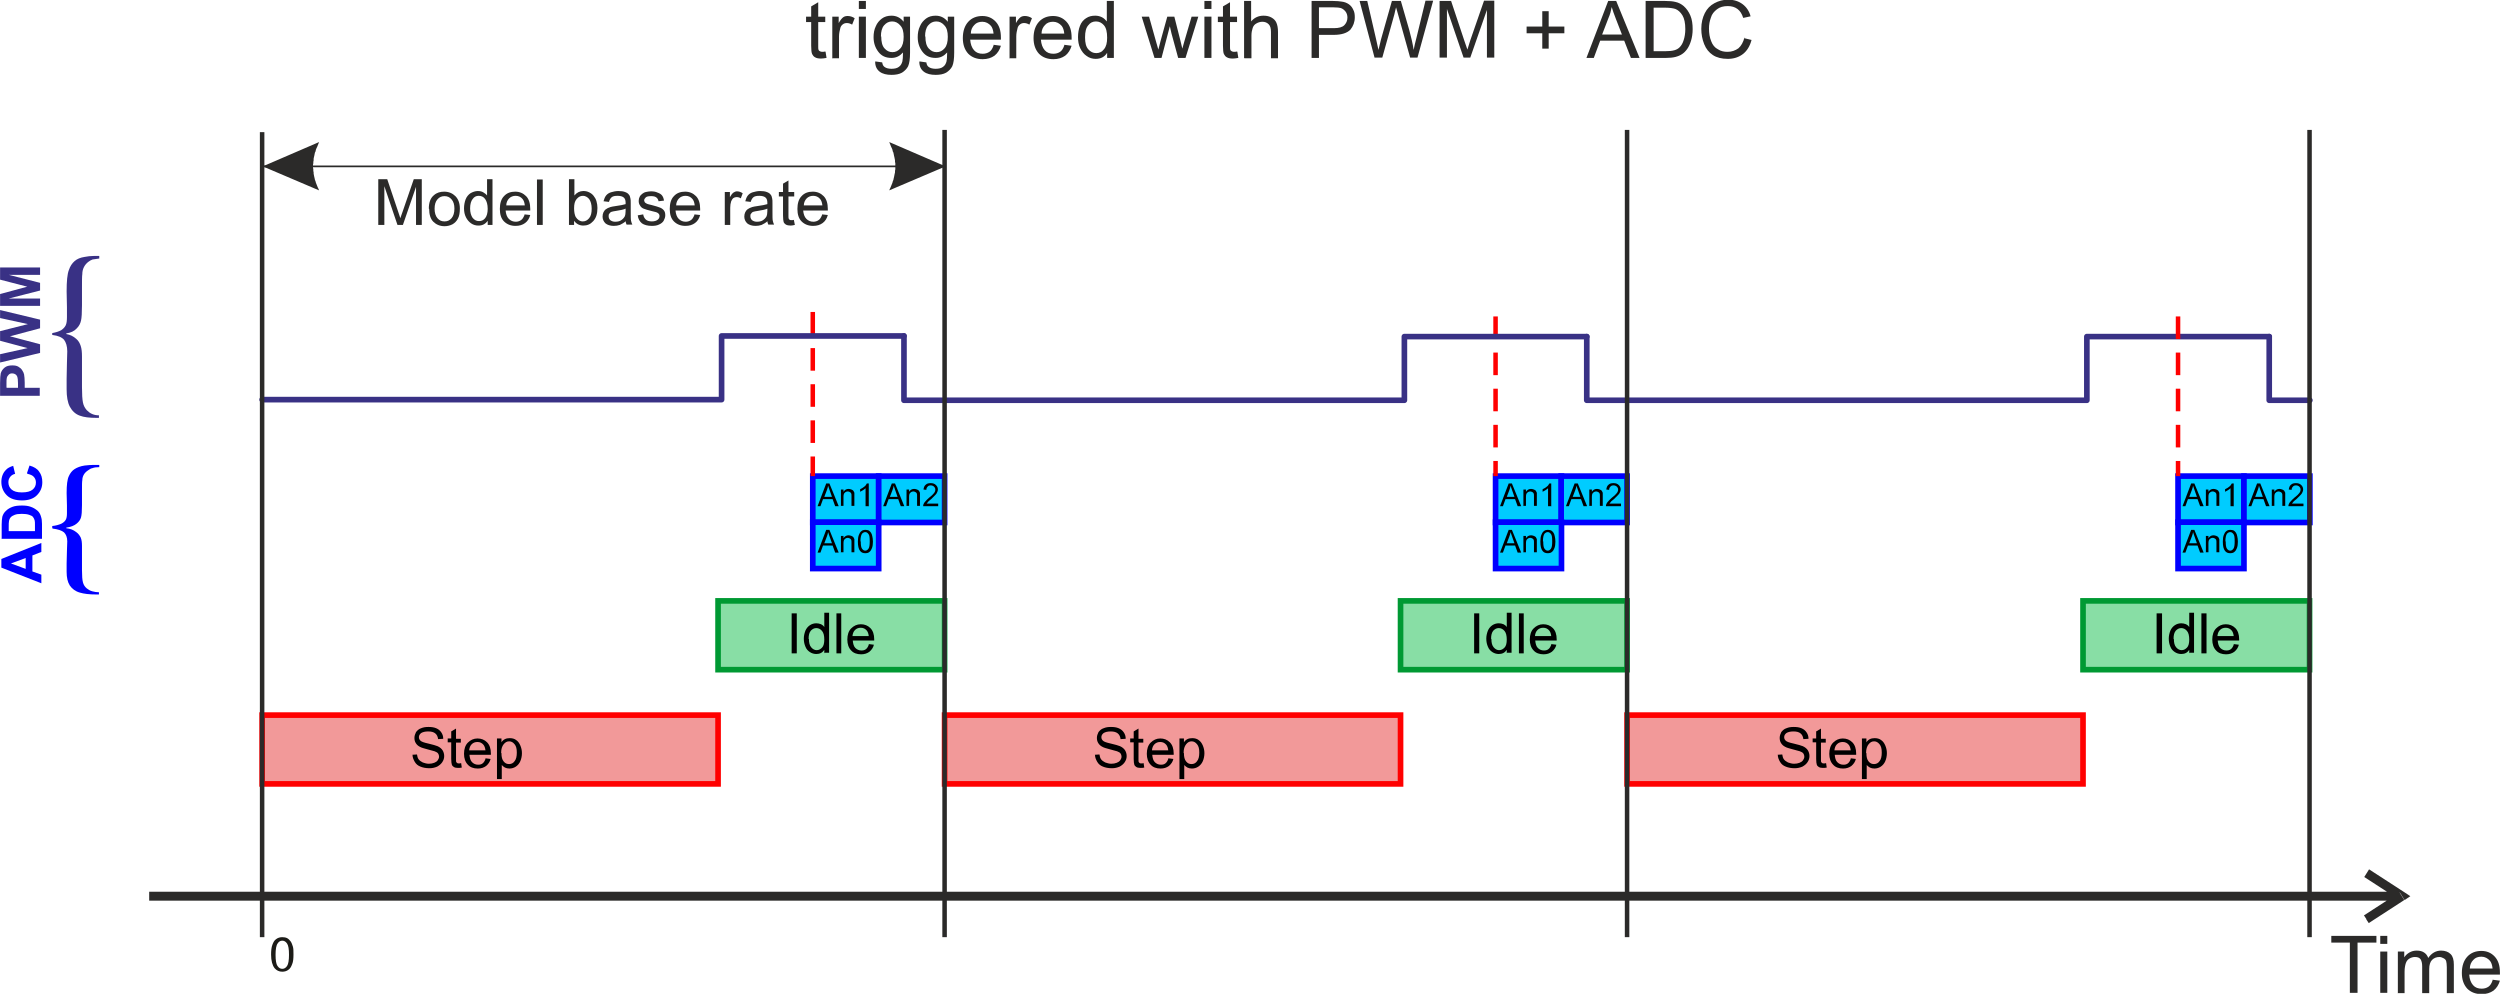 <?xml version="1.0" encoding="UTF-8"?>
<!DOCTYPE svg PUBLIC "-//W3C//DTD SVG 1.1//EN" "http://www.w3.org/Graphics/SVG/1.1/DTD/svg11.dtd">
<!-- Creator: CorelDRAW X5 -->
<svg xmlns="http://www.w3.org/2000/svg" xml:space="preserve" width="110.707mm" height="44.008mm" style="shape-rendering:geometricPrecision; text-rendering:geometricPrecision; image-rendering:optimizeQuality; fill-rule:evenodd; clip-rule:evenodd"
viewBox="0 0 7813 3106"
 xmlns:xlink="http://www.w3.org/1999/xlink">
 <defs>
  <style type="text/css">
   <![CDATA[
    .str2 {stroke:#2B2A29;stroke-width:5.378}
    .str6 {stroke:#2B2A29;stroke-width:14.116}
    .str5 {stroke:#393185;stroke-width:17.645;stroke-linecap:round;stroke-linejoin:round}
    .str3 {stroke:blue;stroke-width:17.645}
    .str1 {stroke:#009933;stroke-width:17.645}
    .str0 {stroke:red;stroke-width:17.645}
    .str4 {stroke:red;stroke-width:14.116;stroke-dasharray:70.578 42.347}
    .fil10 {fill:none}
    .fil5 {fill:none;fill-rule:nonzero}
    .fil6 {fill:#2B2A29}
    .fil9 {fill:#00CCFF}
    .fil3 {fill:#88DEA5}
    .fil0 {fill:#F29999}
    .fil8 {fill:#1C1B17;fill-rule:nonzero}
    .fil4 {fill:#2B2A29;fill-rule:nonzero}
    .fil7 {fill:#393185;fill-rule:nonzero}
    .fil1 {fill:black;fill-rule:nonzero}
    .fil11 {fill:blue;fill-rule:nonzero}
    .fil2 {fill:#F29999;fill-rule:nonzero}
   ]]>
  </style>
 </defs>
 <g id="Layer_x0020_1">
  <rect class="fil0 str0" x="819" y="2235" width="1425" height="215"/>
  <path class="fil1" d="M1287 2359l16 -1c1,6 2,11 5,15 3,4 7,7 13,10 6,2 12,4 19,4 6,0 12,-1 17,-3 5,-2 8,-4 11,-8 2,-3 4,-7 4,-11 0,-4 -1,-7 -3,-10 -2,-3 -6,-5 -11,-7 -3,-1 -11,-3 -22,-6 -11,-3 -19,-5 -24,-8 -6,-3 -10,-7 -13,-12 -3,-5 -4,-10 -4,-16 0,-6 2,-12 5,-18 4,-5 9,-10 16,-12 7,-3 14,-4 23,-4 9,0 17,1 24,4 7,3 12,7 16,13 4,6 6,12 6,20l-16 1c-1,-8 -4,-14 -9,-18 -5,-4 -12,-6 -22,-6 -10,0 -17,2 -22,5 -5,4 -7,8 -7,13 0,5 2,8 5,11 3,3 11,6 25,9 13,3 23,6 28,8 7,3 13,8 16,13 3,5 5,11 5,18 0,7 -2,13 -6,19 -4,6 -9,10 -16,14 -7,3 -15,5 -24,5 -11,0 -21,-2 -28,-5 -8,-3 -14,-8 -18,-15 -4,-7 -7,-14 -7,-22z"/>
  <path id="1" class="fil1" d="M1441 2385l2 14c-4,1 -8,1 -12,1 -6,0 -10,-1 -13,-3 -3,-2 -5,-4 -6,-7 -1,-3 -2,-9 -2,-18l0 -52 -11 0 0 -12 11 0 0 -22 15 -9 0 32 15 0 0 12 -15 0 0 53c0,4 0,7 1,8 1,1 1,2 3,3 1,1 3,1 5,1 2,0 4,0 7,-1z"/>
  <path id="12" class="fil1" d="M1517 2370l16 2c-2,9 -7,16 -14,22 -7,5 -15,8 -26,8 -13,0 -24,-4 -31,-12 -8,-8 -12,-20 -12,-34 0,-15 4,-27 12,-35 8,-8 18,-13 30,-13 12,0 22,4 30,12 8,8 12,20 12,35 0,1 0,2 0,4l-67 0c1,10 3,18 8,23 5,5 11,8 19,8 6,0 10,-1 14,-4 4,-3 7,-8 9,-14zm-50 -25l50 0c-1,-8 -3,-13 -6,-17 -5,-6 -11,-9 -19,-9 -7,0 -13,2 -18,7 -5,5 -7,11 -8,19z"/>
  <path id="123" class="fil1" d="M1553 2433l0 -125 14 0 0 12c3,-5 7,-8 11,-10 4,-2 9,-3 15,-3 8,0 15,2 20,6 6,4 10,10 13,17 3,7 5,15 5,24 0,9 -2,18 -5,25 -3,7 -8,13 -14,17 -6,4 -13,6 -20,6 -5,0 -10,-1 -14,-3 -4,-2 -7,-5 -10,-8l0 44 -15 0zm14 -79c0,12 2,20 7,26 5,6 10,8 17,8 7,0 13,-3 17,-9 5,-6 7,-15 7,-27 0,-12 -2,-20 -7,-26 -5,-6 -10,-9 -17,-9 -7,0 -12,3 -17,9 -5,6 -8,15 -8,27z"/>
  <path id="1234" class="fil2" d="M1751 2399l-15 0 0 -98c-4,4 -9,7 -14,11 -6,4 -11,6 -16,8l0 -15c9,-4 16,-9 22,-15 6,-6 11,-11 14,-17l10 0 0 125z"/>
  <rect class="fil3 str1" x="2244" y="1878" width="708" height="215"/>
  <polygon class="fil1" points="2474,2042 2474,1917 2490,1917 2490,2042 "/>
  <path id="1" class="fil1" d="M2576 2042l0 -11c-6,9 -14,13 -25,13 -7,0 -14,-2 -20,-6 -6,-4 -11,-9 -14,-17 -3,-7 -5,-15 -5,-25 0,-9 2,-17 5,-25 3,-7 8,-13 14,-17 6,-4 13,-6 20,-6 5,0 10,1 15,3 4,2 8,5 10,9l0 -45 15 0 0 125 -14 0zm-48 -45c0,12 2,20 7,26 5,6 11,9 17,9 7,0 12,-3 17,-8 5,-5 7,-14 7,-25 0,-12 -2,-21 -7,-27 -5,-6 -11,-9 -18,-9 -7,0 -12,3 -17,8 -5,6 -7,14 -7,26z"/>
  <polygon id="12" class="fil1" points="2614,2042 2614,1917 2629,1917 2629,2042 "/>
  <path id="123" class="fil1" d="M2715 2013l16 2c-2,9 -7,16 -14,22 -7,5 -15,8 -26,8 -13,0 -24,-4 -31,-12 -8,-8 -12,-20 -12,-34 0,-15 4,-27 12,-35 8,-8 18,-13 30,-13 12,0 22,4 30,12 8,8 12,20 12,35 0,1 0,2 0,4l-67 0c1,10 3,18 8,23 5,5 11,8 19,8 6,0 10,-1 14,-4 4,-3 7,-8 9,-14zm-50 -25l50 0c-1,-8 -3,-13 -6,-17 -5,-6 -11,-9 -19,-9 -7,0 -13,2 -18,7 -5,5 -7,11 -8,19z"/>
  <g>
   <path class="fil4" d="M7485 2815l-7019 0 0 -28 7019 0 0 28zm30 -2l-15 -24 0 24 -111 -72 15 -24 111 72 0 24zm0 0l0 -24 18 12 -18 12zm-119 60l-8 -12 111 -72 15 24 -111 72 -8 -12z"/>
  </g>
  <polygon class="fil4" points="7344,3103 7344,2946 7286,2946 7286,2925 7427,2925 7427,2946 7368,2946 7368,3103 "/>
  <path id="1" class="fil4" d="M7439 2950l0 -25 22 0 0 25 -22 0zm0 153l0 -129 22 0 0 129 -22 0z"/>
  <path id="12" class="fil4" d="M7494 3103l0 -129 20 0 0 18c4,-6 9,-11 16,-15 7,-4 14,-6 23,-6 10,0 17,2 23,6 6,4 10,9 13,17 10,-15 24,-23 40,-23 13,0 23,4 30,11 7,7 10,18 10,33l0 89 -22 0 0 -81c0,-9 -1,-15 -2,-19 -1,-4 -4,-7 -8,-9 -4,-2 -8,-4 -13,-4 -9,0 -17,3 -23,9 -6,6 -9,16 -9,29l0 75 -22 0 0 -84c0,-10 -2,-17 -5,-22 -4,-5 -9,-7 -18,-7 -6,0 -12,2 -17,5 -5,3 -9,8 -11,14 -2,6 -4,15 -4,27l0 67 -22 0z"/>
  <path id="123" class="fil4" d="M7790 3062l23 3c-4,13 -10,23 -20,31 -10,7 -22,11 -37,11 -19,0 -34,-6 -45,-17 -11,-12 -17,-28 -17,-49 0,-22 6,-39 17,-51 11,-12 26,-18 44,-18 17,0 31,6 42,18 11,12 16,28 16,50 0,1 0,3 0,6l-96 0c1,14 5,25 12,33 7,8 16,11 27,11 8,0 15,-2 21,-6 6,-4 10,-11 13,-20zm-72 -35l72 0c-1,-11 -4,-19 -8,-24 -7,-8 -16,-13 -27,-13 -10,0 -19,3 -25,10 -7,7 -11,16 -11,27z"/>
  <g>
   <line class="fil5 str2" x1="821" y1="520" x2="2955" y2= "520" />
   <polygon id="1" class="fil6" points="821,520 997,444 997,444 995,449 993,454 991,459 989,463 987,468 986,473 984,477 983,482 982,487 981,491 980,496 980,501 979,506 979,510 978,515 978,520 978,524 979,529 979,534 980,539 980,543 981,548 982,553 983,557 984,562 986,567 987,571 989,576 991,581 993,586 995,590 997,595 "/>
   <polygon id="12" class="fil6" points="2955,520 2779,444 2779,444 2781,449 2783,454 2785,459 2787,463 2789,468 2790,473 2792,477 2793,482 2794,487 2795,491 2796,496 2797,501 2797,506 2798,510 2798,515 2798,520 2798,524 2798,529 2797,534 2797,539 2796,543 2795,548 2794,553 2793,557 2792,562 2790,567 2789,571 2787,576 2785,581 2783,586 2781,590 2779,595 "/>
  </g>
  <path class="fil7" d="M163 1047l0 -6c11,-2 21,-5 28,-9 6,-4 11,-9 14,-15 3,-6 4,-15 4,-26l0 -31 -1 -49c0,-32 2,-54 7,-67 4,-12 10,-21 18,-28 8,-7 18,-11 31,-13 10,-2 19,-3 28,-3l13 0 5 0 0 8c-9,1 -16,2 -21,3 -5,2 -9,4 -14,8 -6,5 -10,10 -13,16 -3,6 -5,13 -5,22 -1,6 -1,20 -1,41l0 56c0,23 -1,40 -3,48 -2,9 -6,17 -13,24 -8,9 -19,14 -33,16l0 2c12,2 22,7 31,15 7,6 11,13 14,22 3,9 4,20 4,33l0 32 0 64c0,22 1,38 3,48 2,10 6,17 12,24 5,5 10,9 17,12 7,3 14,4 21,4l0 8 -7 0c-23,0 -40,-2 -53,-7 -14,-5 -24,-15 -31,-28 -7,-13 -10,-32 -10,-54l0 -33 1 -50 1 -36c0,-16 -4,-28 -10,-36 -7,-8 -19,-13 -36,-15z"/>
  <path class="fil7" d="M125 1237l-125 0 0 -40c0,-15 1,-25 2,-30 2,-7 6,-13 12,-18 6,-5 14,-7 24,-7 8,0 14,1 19,4 5,3 9,6 12,11 3,4 5,9 6,13 1,6 2,15 2,26l0 16 47 0 0 25zm-104 -25l35 0 0 -14c0,-10 -1,-17 -2,-20 -1,-3 -3,-6 -6,-8 -3,-2 -6,-3 -10,-3 -5,0 -8,1 -11,4 -3,3 -5,6 -6,10 -1,3 -1,9 -1,18l0 12z"/>
  <polygon id="1" class="fil7" points="125,1103 0,1133 0,1107 86,1088 0,1065 0,1035 87,1013 0,994 0,969 125,999 125,1026 31,1051 125,1076 "/>
  <polygon id="12" class="fil7" points="125,956 0,956 0,919 85,896 0,874 0,836 125,836 125,859 27,859 125,884 125,908 27,933 125,933 "/>
  <path class="fil4" d="M1182 703l0 -143 28 0 34 101c3,9 5,16 7,21 2,-5 4,-13 8,-23l34 -99 25 0 0 143 -18 0 0 -119 -41 119 -17 0 -41 -121 0 121 -18 0z"/>
  <path id="1" class="fil4" d="M1340 652c0,-19 5,-33 16,-42 9,-8 20,-11 32,-11 14,0 26,5 35,14 9,9 14,22 14,39 0,13 -2,24 -6,31 -4,8 -10,14 -17,18 -8,4 -16,6 -25,6 -14,0 -26,-5 -35,-14 -9,-9 -13,-23 -13,-40zm18 0c0,13 3,23 9,30 6,7 13,10 22,10 9,0 16,-3 22,-10 6,-7 9,-17 9,-30 0,-13 -3,-22 -9,-29 -6,-7 -13,-10 -22,-10 -9,0 -16,3 -22,10 -6,7 -9,16 -9,30z"/>
  <path id="12" class="fil4" d="M1524 703l0 -13c-7,10 -16,15 -29,15 -8,0 -16,-2 -23,-7 -7,-5 -12,-11 -16,-19 -4,-8 -6,-17 -6,-28 0,-10 2,-20 5,-28 3,-8 9,-15 15,-19 7,-4 15,-7 23,-7 6,0 12,1 17,4 5,3 9,6 12,10l0 -51 17 0 0 143 -16 0zm-55 -52c0,13 3,23 8,30 6,7 12,10 20,10 8,0 14,-3 19,-9 5,-6 8,-16 8,-29 0,-14 -3,-24 -8,-31 -5,-7 -12,-10 -20,-10 -8,0 -14,3 -19,10 -5,6 -8,16 -8,30z"/>
  <path id="123" class="fil4" d="M1639 670l18 2c-3,11 -8,19 -16,25 -8,6 -18,9 -30,9 -15,0 -27,-5 -36,-14 -9,-9 -13,-22 -13,-39 0,-17 4,-31 13,-40 9,-10 21,-14 35,-14 14,0 25,5 34,14 9,9 13,23 13,40 0,1 0,3 0,5l-77 0c1,11 4,20 10,26 6,6 13,9 22,9 6,0 12,-2 16,-5 5,-3 8,-9 11,-16zm-57 -28l58 0c-1,-9 -3,-15 -7,-20 -6,-7 -13,-10 -22,-10 -8,0 -15,3 -20,8 -5,5 -9,13 -9,22z"/>
  <polygon id="1234" class="fil4" points="1678,703 1678,561 1696,561 1696,703 "/>
  <path id="12345" class="fil4" d="M1794 703l-16 0 0 -143 17 0 0 51c7,-9 17,-14 28,-14 6,0 12,1 18,4 6,3 10,6 14,11 4,5 7,10 9,17 2,7 3,14 3,21 0,18 -4,31 -13,41 -9,10 -19,14 -31,14 -12,0 -22,-5 -29,-15l0 13zm0 -52c0,12 2,21 5,27 6,9 13,14 22,14 8,0 14,-3 20,-10 6,-7 8,-17 8,-30 0,-13 -3,-23 -8,-30 -5,-6 -12,-10 -19,-10 -8,0 -14,3 -20,10 -6,7 -8,16 -8,29z"/>
  <path id="123456" class="fil4" d="M1956 691c-7,6 -13,9 -19,12 -6,2 -12,3 -19,3 -11,0 -20,-3 -26,-8 -6,-6 -9,-13 -9,-21 0,-5 1,-10 3,-14 2,-4 5,-8 9,-10 4,-3 8,-4 13,-6 3,-1 9,-2 16,-3 14,-2 25,-4 31,-6 0,-2 0,-4 0,-5 0,-7 -2,-12 -5,-15 -4,-4 -11,-6 -20,-6 -8,0 -14,1 -18,4 -4,3 -7,8 -9,15l-17 -2c2,-7 4,-13 8,-18 4,-5 9,-8 15,-10 7,-2 15,-4 23,-4 9,0 16,1 21,3 6,2 10,5 12,8 3,3 4,7 5,12 1,3 1,8 1,16l0 23c0,16 0,27 1,31 1,4 2,8 4,12l-18 0c-2,-4 -3,-8 -3,-13zm-1 -39c-6,3 -16,5 -29,7 -7,1 -12,2 -15,3 -3,1 -5,3 -7,6 -2,2 -2,5 -2,8 0,5 2,9 5,12 4,3 9,5 15,5 7,0 13,-1 18,-4 5,-3 9,-7 12,-12 2,-4 3,-10 3,-17l0 -6z"/>
  <path id="1234567" class="fil4" d="M1993 673l17 -3c1,7 4,12 8,16 4,4 11,6 19,6 8,0 14,-2 18,-5 4,-3 6,-7 6,-12 0,-4 -2,-7 -5,-9 -2,-2 -8,-4 -18,-6 -13,-3 -22,-6 -27,-8 -5,-2 -9,-6 -11,-10 -3,-4 -4,-9 -4,-14 0,-5 1,-9 3,-13 2,-4 5,-7 9,-10 3,-2 6,-4 11,-5 5,-1 10,-2 15,-2 8,0 15,1 21,4 6,2 11,5 14,9 3,4 5,9 6,16l-17 2c-1,-5 -3,-9 -7,-12 -4,-3 -9,-4 -16,-4 -8,0 -14,1 -17,4 -3,3 -5,6 -5,9 0,2 1,4 2,6 1,2 4,3 7,5 2,1 7,2 15,4 12,3 21,6 26,8 5,2 9,5 12,9 3,4 4,9 4,15 0,6 -2,11 -5,17 -3,5 -8,9 -15,12 -6,3 -14,4 -22,4 -13,0 -24,-3 -31,-8 -7,-6 -12,-14 -13,-25z"/>
  <path id="12345678" class="fil4" d="M2170 670l18 2c-3,11 -8,19 -16,25 -8,6 -18,9 -30,9 -15,0 -27,-5 -36,-14 -9,-9 -13,-22 -13,-39 0,-17 4,-31 13,-40 9,-10 21,-14 35,-14 14,0 25,5 34,14 9,9 13,23 13,40 0,1 0,3 0,5l-77 0c1,11 4,20 10,26 6,6 13,9 22,9 6,0 12,-2 16,-5 5,-3 8,-9 11,-16zm-57 -28l58 0c-1,-9 -3,-15 -7,-20 -6,-7 -13,-10 -22,-10 -8,0 -15,3 -20,8 -5,5 -9,13 -9,22z"/>
  <path id="123456789" class="fil4" d="M2265 703l0 -103 16 0 0 16c4,-7 8,-12 11,-14 3,-2 7,-4 11,-4 6,0 12,2 18,6l-6 16c-4,-3 -9,-4 -13,-4 -4,0 -7,1 -10,3 -3,2 -5,6 -7,10 -2,6 -3,13 -3,20l0 54 -17 0z"/>
  <path id="12345678910" class="fil4" d="M2399 691c-7,6 -13,9 -19,12 -6,2 -12,3 -19,3 -11,0 -20,-3 -26,-8 -6,-6 -9,-13 -9,-21 0,-5 1,-10 3,-14 2,-4 5,-8 9,-10 4,-3 8,-4 13,-6 3,-1 9,-2 16,-3 14,-2 25,-4 31,-6 0,-2 0,-4 0,-5 0,-7 -2,-12 -5,-15 -4,-4 -11,-6 -20,-6 -8,0 -14,1 -18,4 -4,3 -7,8 -9,15l-17 -2c2,-7 4,-13 8,-18 4,-5 9,-8 15,-10 7,-2 15,-4 23,-4 9,0 16,1 21,3 6,2 10,5 12,8 3,3 4,7 5,12 1,3 1,8 1,16l0 23c0,16 0,27 1,31 1,4 2,8 4,12l-18 0c-2,-4 -3,-8 -3,-13zm-1 -39c-6,3 -16,5 -29,7 -7,1 -12,2 -15,3 -3,1 -5,3 -7,6 -2,2 -2,5 -2,8 0,5 2,9 5,12 4,3 9,5 15,5 7,0 13,-1 18,-4 5,-3 9,-7 12,-12 2,-4 3,-10 3,-17l0 -6z"/>
  <path id="1234567891011" class="fil4" d="M2481 688l3 15c-5,1 -9,2 -13,2 -6,0 -11,-1 -15,-3 -3,-2 -6,-5 -7,-8 -1,-3 -2,-10 -2,-21l0 -59 -13 0 0 -14 13 0 0 -26 17 -10 0 36 18 0 0 14 -18 0 0 60c0,5 0,8 1,10 1,1 2,3 3,3 1,1 3,1 6,1 2,0 5,0 8,-1z"/>
  <path id="123456789101112" class="fil4" d="M2569 670l18 2c-3,11 -8,19 -16,25 -8,6 -18,9 -30,9 -15,0 -27,-5 -36,-14 -9,-9 -13,-22 -13,-39 0,-17 4,-31 13,-40 9,-10 21,-14 35,-14 14,0 25,5 34,14 9,9 13,23 13,40 0,1 0,3 0,5l-77 0c1,11 4,20 10,26 6,6 13,9 22,9 6,0 12,-2 16,-5 5,-3 8,-9 11,-16zm-57 -28l58 0c-1,-9 -3,-15 -7,-20 -6,-7 -13,-10 -22,-10 -8,0 -15,3 -20,8 -5,5 -9,13 -9,22z"/>
  <path class="fil8" d="M847 2984c0,-13 1,-23 4,-31 3,-8 6,-14 12,-18 5,-4 12,-6 19,-6 6,0 11,1 15,3 4,2 8,6 11,10 3,4 5,10 7,16 2,6 2,15 2,25 0,13 -1,23 -4,30 -3,8 -6,14 -12,18 -5,4 -12,6 -19,6 -10,0 -18,-4 -24,-11 -7,-9 -11,-23 -11,-43zm14 0c0,18 2,29 6,35 4,6 9,9 15,9 6,0 11,-3 15,-9 4,-6 6,-18 6,-35 0,-18 -2,-29 -6,-35 -4,-6 -9,-9 -15,-9 -6,0 -11,3 -14,8 -5,6 -7,19 -7,36z"/>
  <rect class="fil0 str0" x="2952" y="2235" width="1425" height="215"/>
  <path class="fil1" d="M3420 2359l16 -1c1,6 2,11 5,15 3,4 7,7 13,10 6,2 12,4 19,4 6,0 12,-1 17,-3 5,-2 8,-4 11,-8 2,-3 4,-7 4,-11 0,-4 -1,-7 -3,-10 -2,-3 -6,-5 -11,-7 -3,-1 -11,-3 -22,-6 -11,-3 -19,-5 -24,-8 -6,-3 -10,-7 -13,-12 -3,-5 -4,-10 -4,-16 0,-6 2,-12 5,-18 4,-5 9,-10 16,-12 7,-3 14,-4 23,-4 9,0 17,1 24,4 7,3 12,7 16,13 4,6 6,12 6,20l-16 1c-1,-8 -4,-14 -9,-18 -5,-4 -12,-6 -22,-6 -10,0 -17,2 -22,5 -5,4 -7,8 -7,13 0,5 2,8 5,11 3,3 11,6 25,9 13,3 23,6 28,8 7,3 13,8 16,13 3,5 5,11 5,18 0,7 -2,13 -6,19 -4,6 -9,10 -16,14 -7,3 -15,5 -24,5 -11,0 -21,-2 -28,-5 -8,-3 -14,-8 -18,-15 -4,-7 -7,-14 -7,-22z"/>
  <path id="1" class="fil1" d="M3574 2385l2 14c-4,1 -8,1 -12,1 -6,0 -10,-1 -13,-3 -3,-2 -5,-4 -6,-7 -1,-3 -2,-9 -2,-18l0 -52 -11 0 0 -12 11 0 0 -22 15 -9 0 32 15 0 0 12 -15 0 0 53c0,4 0,7 1,8 1,1 1,2 3,3 1,1 3,1 5,1 2,0 4,0 7,-1z"/>
  <path id="12" class="fil1" d="M3651 2370l16 2c-2,9 -7,16 -14,22 -7,5 -15,8 -26,8 -13,0 -24,-4 -31,-12 -8,-8 -12,-20 -12,-34 0,-15 4,-27 12,-35 8,-8 18,-13 30,-13 12,0 22,4 30,12 8,8 12,20 12,35 0,1 0,2 0,4l-67 0c1,10 3,18 8,23 5,5 11,8 19,8 6,0 10,-1 14,-4 4,-3 7,-8 9,-14zm-50 -25l50 0c-1,-8 -3,-13 -6,-17 -5,-6 -11,-9 -19,-9 -7,0 -13,2 -18,7 -5,5 -7,11 -8,19z"/>
  <path id="123" class="fil1" d="M3686 2433l0 -125 14 0 0 12c3,-5 7,-8 11,-10 4,-2 9,-3 15,-3 8,0 15,2 20,6 6,4 10,10 13,17 3,7 5,15 5,24 0,9 -2,18 -5,25 -3,7 -8,13 -14,17 -6,4 -13,6 -20,6 -5,0 -10,-1 -14,-3 -4,-2 -7,-5 -10,-8l0 44 -15 0zm14 -79c0,12 2,20 7,26 5,6 10,8 17,8 7,0 13,-3 17,-9 5,-6 7,-15 7,-27 0,-12 -2,-20 -7,-26 -5,-6 -10,-9 -17,-9 -7,0 -12,3 -17,9 -5,6 -8,15 -8,27z"/>
  <path id="1234" class="fil2" d="M3884 2399l-15 0 0 -98c-4,4 -9,7 -14,11 -6,4 -11,6 -16,8l0 -15c9,-4 16,-9 22,-15 6,-6 11,-11 14,-17l10 0 0 125z"/>
  <rect class="fil3 str1" x="4377" y="1878" width="708" height="215"/>
  <polygon class="fil1" points="4607,2042 4607,1917 4623,1917 4623,2042 "/>
  <path id="1" class="fil1" d="M4709 2042l0 -11c-6,9 -14,13 -25,13 -7,0 -14,-2 -20,-6 -6,-4 -11,-9 -14,-17 -3,-7 -5,-15 -5,-25 0,-9 2,-17 5,-25 3,-7 8,-13 14,-17 6,-4 13,-6 20,-6 5,0 10,1 15,3 4,2 8,5 10,9l0 -45 15 0 0 125 -14 0zm-48 -45c0,12 2,20 7,26 5,6 11,9 17,9 7,0 12,-3 17,-8 5,-5 7,-14 7,-25 0,-12 -2,-21 -7,-27 -5,-6 -11,-9 -18,-9 -7,0 -12,3 -17,8 -5,6 -7,14 -7,26z"/>
  <polygon id="12" class="fil1" points="4747,2042 4747,1917 4762,1917 4762,2042 "/>
  <path id="123" class="fil1" d="M4848 2013l16 2c-2,9 -7,16 -14,22 -7,5 -15,8 -26,8 -13,0 -24,-4 -31,-12 -8,-8 -12,-20 -12,-34 0,-15 4,-27 12,-35 8,-8 18,-13 30,-13 12,0 22,4 30,12 8,8 12,20 12,35 0,1 0,2 0,4l-67 0c1,10 3,18 8,23 5,5 11,8 19,8 6,0 10,-1 14,-4 4,-3 7,-8 9,-14zm-50 -25l50 0c-1,-8 -3,-13 -6,-17 -5,-6 -11,-9 -19,-9 -7,0 -13,2 -18,7 -5,5 -7,11 -8,19z"/>
  <rect class="fil0 str0" x="5085" y="2235" width="1425" height="215"/>
  <path class="fil1" d="M5554 2359l16 -1c1,6 2,11 5,15 3,4 7,7 13,10 6,2 12,4 19,4 6,0 12,-1 17,-3 5,-2 8,-4 11,-8 2,-3 4,-7 4,-11 0,-4 -1,-7 -3,-10 -2,-3 -6,-5 -11,-7 -3,-1 -11,-3 -22,-6 -11,-3 -19,-5 -24,-8 -6,-3 -10,-7 -13,-12 -3,-5 -4,-10 -4,-16 0,-6 2,-12 5,-18 4,-5 9,-10 16,-12 7,-3 14,-4 23,-4 9,0 17,1 24,4 7,3 12,7 16,13 4,6 6,12 6,20l-16 1c-1,-8 -4,-14 -9,-18 -5,-4 -12,-6 -22,-6 -10,0 -17,2 -22,5 -5,4 -7,8 -7,13 0,5 2,8 5,11 3,3 11,6 25,9 13,3 23,6 28,8 7,3 13,8 16,13 3,5 5,11 5,18 0,7 -2,13 -6,19 -4,6 -9,10 -16,14 -7,3 -15,5 -24,5 -11,0 -21,-2 -28,-5 -8,-3 -14,-8 -18,-15 -4,-7 -7,-14 -7,-22z"/>
  <path id="1" class="fil1" d="M5707 2385l2 14c-4,1 -8,1 -12,1 -6,0 -10,-1 -13,-3 -3,-2 -5,-4 -6,-7 -1,-3 -2,-9 -2,-18l0 -52 -11 0 0 -12 11 0 0 -22 15 -9 0 32 15 0 0 12 -15 0 0 53c0,4 0,7 1,8 1,1 1,2 3,3 1,1 3,1 5,1 2,0 4,0 7,-1z"/>
  <path id="12" class="fil1" d="M5784 2370l16 2c-2,9 -7,16 -14,22 -7,5 -15,8 -26,8 -13,0 -24,-4 -31,-12 -8,-8 -12,-20 -12,-34 0,-15 4,-27 12,-35 8,-8 18,-13 30,-13 12,0 22,4 30,12 8,8 12,20 12,35 0,1 0,2 0,4l-67 0c1,10 3,18 8,23 5,5 11,8 19,8 6,0 10,-1 14,-4 4,-3 7,-8 9,-14zm-50 -25l50 0c-1,-8 -3,-13 -6,-17 -5,-6 -11,-9 -19,-9 -7,0 -13,2 -18,7 -5,5 -7,11 -8,19z"/>
  <path id="123" class="fil1" d="M5819 2433l0 -125 14 0 0 12c3,-5 7,-8 11,-10 4,-2 9,-3 15,-3 8,0 15,2 20,6 6,4 10,10 13,17 3,7 5,15 5,24 0,9 -2,18 -5,25 -3,7 -8,13 -14,17 -6,4 -13,6 -20,6 -5,0 -10,-1 -14,-3 -4,-2 -7,-5 -10,-8l0 44 -15 0zm14 -79c0,12 2,20 7,26 5,6 10,8 17,8 7,0 13,-3 17,-9 5,-6 7,-15 7,-27 0,-12 -2,-20 -7,-26 -5,-6 -10,-9 -17,-9 -7,0 -12,3 -17,9 -5,6 -8,15 -8,27z"/>
  <path id="1234" class="fil2" d="M6018 2399l-15 0 0 -98c-4,4 -9,7 -14,11 -6,4 -11,6 -16,8l0 -15c9,-4 16,-9 22,-15 6,-6 11,-11 14,-17l10 0 0 125z"/>
  <rect class="fil3 str1" x="6510" y="1878" width="708" height="215"/>
  <polygon class="fil1" points="6740,2042 6740,1917 6757,1917 6757,2042 "/>
  <path id="1" class="fil1" d="M6842 2042l0 -11c-6,9 -14,13 -25,13 -7,0 -14,-2 -20,-6 -6,-4 -11,-9 -14,-17 -3,-7 -5,-15 -5,-25 0,-9 2,-17 5,-25 3,-7 8,-13 14,-17 6,-4 13,-6 20,-6 5,0 10,1 15,3 4,2 8,5 10,9l0 -45 15 0 0 125 -14 0zm-48 -45c0,12 2,20 7,26 5,6 11,9 17,9 7,0 12,-3 17,-8 5,-5 7,-14 7,-25 0,-12 -2,-21 -7,-27 -5,-6 -11,-9 -18,-9 -7,0 -12,3 -17,8 -5,6 -7,14 -7,26z"/>
  <polygon id="12" class="fil1" points="6880,2042 6880,1917 6896,1917 6896,2042 "/>
  <path id="123" class="fil1" d="M6981 2013l16 2c-2,9 -7,16 -14,22 -7,5 -15,8 -26,8 -13,0 -24,-4 -31,-12 -8,-8 -12,-20 -12,-34 0,-15 4,-27 12,-35 8,-8 18,-13 30,-13 12,0 22,4 30,12 8,8 12,20 12,35 0,1 0,2 0,4l-67 0c1,10 3,18 8,23 5,5 11,8 19,8 6,0 10,-1 14,-4 4,-3 7,-8 9,-14zm-50 -25l50 0c-1,-8 -3,-13 -6,-17 -5,-6 -11,-9 -19,-9 -7,0 -13,2 -18,7 -5,5 -7,11 -8,19z"/>
  <path class="fil4" d="M2580 162l3 19c-6,1 -12,2 -17,2 -8,0 -14,-1 -19,-4 -4,-2 -7,-6 -9,-10 -2,-4 -3,-13 -3,-26l0 -74 -16 0 0 -17 16 0 0 -32 22 -13 0 45 22 0 0 17 -22 0 0 75c0,6 0,10 1,12 1,2 2,3 4,4 2,1 4,2 7,2 2,0 6,0 10,-1z"/>
  <path id="1" class="fil4" d="M2601 181l0 -129 20 0 0 20c5,-9 10,-15 14,-18 4,-3 9,-4 14,-4 7,0 15,2 22,7l-8 20c-5,-3 -11,-5 -16,-5 -5,0 -9,1 -13,4 -4,3 -7,7 -8,12 -2,8 -4,16 -4,26l0 68 -22 0z"/>
  <path id="12" class="fil4" d="M2684 28l0 -25 22 0 0 25 -22 0zm0 153l0 -129 22 0 0 129 -22 0z"/>
  <path id="123" class="fil4" d="M2736 192l21 3c1,7 3,11 7,14 5,4 13,6 22,6 10,0 18,-2 23,-6 6,-4 9,-10 11,-17 1,-4 2,-14 2,-28 -10,11 -21,17 -36,17 -18,0 -31,-6 -41,-19 -10,-13 -15,-28 -15,-46 0,-12 2,-24 7,-34 4,-10 11,-18 19,-24 8,-6 18,-9 30,-9 15,0 28,6 38,19l0 -16 20 0 0 112c0,20 -2,34 -6,43 -4,8 -11,15 -19,20 -9,5 -20,7 -33,7 -15,0 -28,-3 -37,-10 -9,-7 -14,-17 -14,-31zm18 -78c0,17 3,29 10,37 7,8 15,12 25,12 10,0 18,-4 25,-12 7,-8 10,-20 10,-36 0,-16 -3,-28 -11,-36 -7,-8 -15,-12 -25,-12 -10,0 -18,4 -25,12 -7,8 -10,20 -10,35z"/>
  <path id="1234" class="fil4" d="M2874 192l21 3c1,7 3,11 7,14 5,4 13,6 22,6 10,0 18,-2 23,-6 6,-4 9,-10 11,-17 1,-4 2,-14 2,-28 -10,11 -21,17 -36,17 -18,0 -31,-6 -41,-19 -10,-13 -15,-28 -15,-46 0,-12 2,-24 7,-34 4,-10 11,-18 19,-24 8,-6 18,-9 30,-9 15,0 28,6 38,19l0 -16 20 0 0 112c0,20 -2,34 -6,43 -4,8 -11,15 -19,20 -9,5 -20,7 -33,7 -15,0 -28,-3 -37,-10 -9,-7 -14,-17 -14,-31zm18 -78c0,17 3,29 10,37 7,8 15,12 25,12 10,0 18,-4 25,-12 7,-8 10,-20 10,-36 0,-16 -3,-28 -11,-36 -7,-8 -15,-12 -25,-12 -10,0 -18,4 -25,12 -7,8 -10,20 -10,35z"/>
  <path id="12345" class="fil4" d="M3105 140l23 3c-4,13 -10,23 -20,31 -10,7 -22,11 -37,11 -19,0 -34,-6 -45,-17 -11,-12 -17,-28 -17,-49 0,-22 6,-39 17,-51 11,-12 26,-18 44,-18 17,0 31,6 42,18 11,12 16,28 16,50 0,1 0,3 0,6l-96 0c1,14 5,25 12,33 7,8 16,11 27,11 8,0 15,-2 21,-6 6,-4 10,-11 13,-20zm-72 -35l72 0c-1,-11 -4,-19 -8,-24 -7,-8 -16,-13 -27,-13 -10,0 -19,3 -25,10 -7,7 -11,16 -11,27z"/>
  <path id="123456" class="fil4" d="M3155 181l0 -129 20 0 0 20c5,-9 10,-15 14,-18 4,-3 9,-4 14,-4 7,0 15,2 22,7l-8 20c-5,-3 -11,-5 -16,-5 -5,0 -9,1 -13,4 -4,3 -7,7 -8,12 -2,8 -4,16 -4,26l0 68 -22 0z"/>
  <path id="1234567" class="fil4" d="M3326 140l23 3c-4,13 -10,23 -20,31 -10,7 -22,11 -37,11 -19,0 -34,-6 -45,-17 -11,-12 -17,-28 -17,-49 0,-22 6,-39 17,-51 11,-12 26,-18 44,-18 17,0 31,6 42,18 11,12 16,28 16,50 0,1 0,3 0,6l-96 0c1,14 5,25 12,33 7,8 16,11 27,11 8,0 15,-2 21,-6 6,-4 10,-11 13,-20zm-72 -35l72 0c-1,-11 -4,-19 -8,-24 -7,-8 -16,-13 -27,-13 -10,0 -19,3 -25,10 -7,7 -11,16 -11,27z"/>
  <path id="12345678" class="fil4" d="M3460 181l0 -16c-8,13 -20,19 -36,19 -10,0 -20,-3 -28,-9 -9,-6 -15,-14 -20,-24 -5,-10 -7,-22 -7,-35 0,-13 2,-25 6,-35 4,-11 11,-19 19,-24 9,-6 18,-8 29,-8 8,0 15,2 21,5 6,3 11,8 15,13l0 -64 22 0 0 178 -20 0zm-69 -64c0,17 3,29 10,37 7,8 15,12 25,12 10,0 18,-4 24,-12 7,-8 10,-20 10,-36 0,-18 -3,-31 -10,-39 -7,-8 -15,-12 -25,-12 -10,0 -18,4 -24,12 -7,8 -10,20 -10,38z"/>
  <path id="123456789" class="fil4" d="M3608 181l-40 -129 23 0 21 75 8 28c0,-1 3,-10 7,-27l21 -76 22 0 19 75 6 25 7 -25 22 -75 21 0 -40 129 -23 0 -21 -77 -5 -22 -26 99 -23 0z"/>
  <path id="12345678910" class="fil4" d="M3764 28l0 -25 22 0 0 25 -22 0zm0 153l0 -129 22 0 0 129 -22 0z"/>
  <path id="1234567891011" class="fil4" d="M3867 162l3 19c-6,1 -12,2 -17,2 -8,0 -14,-1 -19,-4 -4,-2 -7,-6 -9,-10 -2,-4 -3,-13 -3,-26l0 -74 -16 0 0 -17 16 0 0 -32 22 -13 0 45 22 0 0 17 -22 0 0 75c0,6 0,10 1,12 1,2 2,3 4,4 2,1 4,2 7,2 2,0 6,0 10,-1z"/>
  <path id="123456789101112" class="fil4" d="M3888 181l0 -178 22 0 0 64c10,-12 23,-18 39,-18 10,0 18,2 25,6 7,4 12,9 15,16 3,7 5,16 5,29l0 82 -22 0 0 -82c0,-11 -2,-19 -7,-24 -5,-5 -11,-8 -20,-8 -6,0 -13,2 -18,5 -6,3 -10,8 -12,14 -2,6 -4,14 -4,24l0 71 -22 0z"/>
  <path id="12345678910111213" class="fil4" d="M4099 181l0 -178 67 0c12,0 21,1 27,2 9,1 16,4 22,8 6,4 11,10 14,17 4,7 5,15 5,24 0,15 -5,28 -14,39 -10,10 -27,16 -52,16l-46 0 0 72 -24 0zm24 -93l46 0c15,0 26,-3 32,-9 6,-6 10,-14 10,-24 0,-7 -2,-14 -6,-19 -4,-5 -9,-9 -15,-11 -4,-1 -11,-2 -22,-2l-46 0 0 64z"/>
  <path id="1234567891011121314" class="fil4" d="M4296 181l-47 -178 24 0 27 117c3,12 5,24 8,36 5,-19 7,-30 8,-33l34 -120 28 0 26 90c6,22 11,43 14,63 2,-11 5,-24 9,-39l28 -115 24 0 -49 178 -23 0 -38 -136c-3,-11 -5,-18 -6,-21 -2,8 -4,15 -5,21l-38 136 -24 0z"/>
  <path id="123456789101112131415" class="fil4" d="M4499 181l0 -178 36 0 42 126c4,12 7,21 9,26 2,-6 5,-16 9,-29l43 -124 32 0 0 178 -23 0 0 -149 -52 149 -21 0 -52 -152 0 152 -23 0z"/>
  <polygon id="12345678910111213141516" class="fil4" points="4820,152 4820,104 4771,104 4771,83 4820,83 4820,35 4840,35 4840,83 4889,83 4889,104 4840,104 4840,152 "/>
  <path id="1234567891011121314151617" class="fil4" d="M4958 181l68 -178 25 0 73 178 -27 0 -21 -54 -75 0 -20 54 -25 0zm51 -73l60 0 -19 -49c-6,-15 -10,-27 -13,-37 -2,11 -5,23 -10,34l-20 52z"/>
  <path id="123456789101112131415161718" class="fil4" d="M5143 181l0 -178 61 0c14,0 24,1 32,3 10,2 19,7 26,13 9,8 16,18 21,30 5,12 7,26 7,42 0,14 -2,26 -5,36 -3,10 -7,19 -12,26 -5,7 -10,12 -16,16 -6,4 -13,7 -21,9 -8,2 -18,3 -29,3l-64 0zm24 -21l38 0c12,0 21,-1 28,-3 7,-2 12,-5 16,-9 6,-6 10,-13 13,-23 3,-9 5,-21 5,-34 0,-19 -3,-33 -9,-43 -6,-10 -14,-17 -22,-20 -6,-2 -17,-4 -31,-4l-37 0 0 136z"/>
  <path id="12345678910111213141516171819" class="fil4" d="M5450 119l24 6c-5,19 -14,34 -27,44 -13,10 -29,15 -47,15 -19,0 -35,-4 -47,-12 -12,-8 -21,-19 -27,-34 -6,-15 -9,-31 -9,-48 0,-19 4,-35 11,-49 7,-14 17,-24 30,-31 13,-7 27,-11 43,-11 18,0 33,5 45,14 12,9 21,22 25,38l-23 5c-4,-13 -10,-22 -18,-28 -8,-6 -18,-9 -30,-9 -14,0 -25,3 -34,10 -9,7 -16,15 -19,26 -4,11 -6,22 -6,34 0,15 2,28 7,40 4,11 11,20 21,25 9,6 19,8 30,8 13,0 24,-4 34,-11 9,-8 15,-19 19,-34z"/>
  <rect class="fil9 str3" x="2540" y="1488" width="206" height="145"/>
  <path class="fil1" d="M2555 1582l27 -71 10 0 29 71 -11 0 -8 -22 -30 0 -8 22 -10 0zm21 -29l24 0 -7 -20c-2,-6 -4,-11 -5,-15 -1,5 -2,9 -4,14l-8 21z"/>
  <path id="1" class="fil1" d="M2628 1582l0 -52 8 0 0 7c4,-6 9,-9 16,-9 3,0 6,1 9,2 3,1 5,3 6,4 1,2 2,4 3,6 0,2 0,4 0,9l0 32 -9 0 0 -31c0,-4 0,-6 -1,-8 -1,-2 -2,-3 -4,-4 -2,-1 -4,-2 -6,-2 -4,0 -7,1 -10,4 -3,2 -4,7 -4,13l0 28 -9 0z"/>
  <path id="12" class="fil1" d="M2714 1582l-9 0 0 -56c-2,2 -5,4 -8,6 -3,2 -7,4 -9,5l0 -8c5,-2 9,-5 13,-8 4,-3 6,-6 8,-10l6 0 0 72z"/>
  <rect class="fil9 str3" x="2746" y="1488" width="206" height="145"/>
  <path class="fil1" d="M2760 1582l27 -71 10 0 29 71 -11 0 -8 -22 -30 0 -8 22 -10 0zm21 -29l24 0 -7 -20c-2,-6 -4,-11 -5,-15 -1,5 -2,9 -4,14l-8 21z"/>
  <path id="1" class="fil1" d="M2833 1582l0 -52 8 0 0 7c4,-6 9,-9 16,-9 3,0 6,1 9,2 3,1 5,3 6,4 1,2 2,4 3,6 0,2 0,4 0,9l0 32 -9 0 0 -31c0,-4 0,-6 -1,-8 -1,-2 -2,-3 -4,-4 -2,-1 -4,-2 -6,-2 -4,0 -7,1 -10,4 -3,2 -4,7 -4,13l0 28 -9 0z"/>
  <path id="12" class="fil1" d="M2932 1574l0 8 -47 0c0,-2 0,-4 1,-6 1,-3 3,-6 6,-9 3,-3 6,-7 11,-11 8,-6 13,-11 16,-15 3,-4 4,-7 4,-11 0,-3 -1,-6 -4,-9 -2,-2 -6,-4 -10,-4 -4,0 -8,1 -10,4 -3,3 -4,6 -4,10l-9 -1c1,-7 3,-12 7,-15 4,-4 9,-5 16,-5 7,0 12,2 16,6 4,4 6,8 6,14 0,3 -1,6 -2,8 -1,3 -3,6 -6,9 -3,3 -7,7 -13,13 -5,4 -9,7 -10,9 -1,2 -3,3 -4,5l35 0z"/>
  <rect class="fil9 str3" x="2540" y="1632" width="206" height="145"/>
  <path class="fil1" d="M2555 1727l27 -71 10 0 29 71 -11 0 -8 -22 -30 0 -8 22 -10 0zm21 -29l24 0 -7 -20c-2,-6 -4,-11 -5,-15 -1,5 -2,9 -4,14l-8 21z"/>
  <path id="1" class="fil1" d="M2628 1727l0 -52 8 0 0 7c4,-6 9,-9 16,-9 3,0 6,1 9,2 3,1 5,3 6,4 1,2 2,4 3,6 0,2 0,4 0,9l0 32 -9 0 0 -31c0,-4 0,-6 -1,-8 -1,-2 -2,-3 -4,-4 -2,-1 -4,-2 -6,-2 -4,0 -7,1 -10,4 -3,2 -4,7 -4,13l0 28 -9 0z"/>
  <path id="12" class="fil1" d="M2681 1692c0,-8 1,-15 3,-20 2,-5 4,-9 8,-12 3,-3 8,-4 13,-4 4,0 7,1 10,2 3,2 5,4 7,7 2,3 3,6 4,11 1,4 2,10 2,17 0,8 -1,15 -3,20 -2,5 -4,9 -8,12 -3,3 -8,4 -13,4 -7,0 -12,-2 -16,-7 -5,-6 -7,-16 -7,-29zm9 0c0,12 1,19 4,23 3,4 6,6 10,6 4,0 7,-2 10,-6 3,-4 4,-12 4,-23 0,-12 -1,-20 -4,-23 -3,-4 -6,-6 -10,-6 -4,0 -7,2 -10,5 -3,4 -5,12 -5,24z"/>
  <line class="fil10 str4" x1="2540" y1="975" x2="2540" y2= "1488" />
  <rect class="fil9 str3" x="4674" y="1488" width="206" height="145"/>
  <path class="fil1" d="M4688 1582l27 -71 10 0 29 71 -11 0 -8 -22 -30 0 -8 22 -10 0zm21 -29l24 0 -7 -20c-2,-6 -4,-11 -5,-15 -1,5 -2,9 -4,14l-8 21z"/>
  <path id="1" class="fil1" d="M4761 1582l0 -52 8 0 0 7c4,-6 9,-9 16,-9 3,0 6,1 9,2 3,1 5,3 6,4 1,2 2,4 3,6 0,2 0,4 0,9l0 32 -9 0 0 -31c0,-4 0,-6 -1,-8 -1,-2 -2,-3 -4,-4 -2,-1 -4,-2 -6,-2 -4,0 -7,1 -10,4 -3,2 -4,7 -4,13l0 28 -9 0z"/>
  <path id="12" class="fil1" d="M4847 1582l-9 0 0 -56c-2,2 -5,4 -8,6 -3,2 -7,4 -9,5l0 -8c5,-2 9,-5 13,-8 4,-3 6,-6 8,-10l6 0 0 72z"/>
  <rect class="fil9 str3" x="4879" y="1488" width="206" height="145"/>
  <path class="fil1" d="M4894 1582l27 -71 10 0 29 71 -11 0 -8 -22 -30 0 -8 22 -10 0zm21 -29l24 0 -7 -20c-2,-6 -4,-11 -5,-15 -1,5 -2,9 -4,14l-8 21z"/>
  <path id="1" class="fil1" d="M4967 1582l0 -52 8 0 0 7c4,-6 9,-9 16,-9 3,0 6,1 9,2 3,1 5,3 6,4 1,2 2,4 3,6 0,2 0,4 0,9l0 32 -9 0 0 -31c0,-4 0,-6 -1,-8 -1,-2 -2,-3 -4,-4 -2,-1 -4,-2 -6,-2 -4,0 -7,1 -10,4 -3,2 -4,7 -4,13l0 28 -9 0z"/>
  <path id="12" class="fil1" d="M5066 1574l0 8 -47 0c0,-2 0,-4 1,-6 1,-3 3,-6 6,-9 3,-3 6,-7 11,-11 8,-6 13,-11 16,-15 3,-4 4,-7 4,-11 0,-3 -1,-6 -4,-9 -2,-2 -6,-4 -10,-4 -4,0 -8,1 -10,4 -3,3 -4,6 -4,10l-9 -1c1,-7 3,-12 7,-15 4,-4 9,-5 16,-5 7,0 12,2 16,6 4,4 6,8 6,14 0,3 -1,6 -2,8 -1,3 -3,6 -6,9 -3,3 -7,7 -13,13 -5,4 -9,7 -10,9 -1,2 -3,3 -4,5l35 0z"/>
  <rect class="fil9 str3" x="4674" y="1632" width="206" height="145"/>
  <path class="fil1" d="M4688 1727l27 -71 10 0 29 71 -11 0 -8 -22 -30 0 -8 22 -10 0zm21 -29l24 0 -7 -20c-2,-6 -4,-11 -5,-15 -1,5 -2,9 -4,14l-8 21z"/>
  <path id="1" class="fil1" d="M4761 1727l0 -52 8 0 0 7c4,-6 9,-9 16,-9 3,0 6,1 9,2 3,1 5,3 6,4 1,2 2,4 3,6 0,2 0,4 0,9l0 32 -9 0 0 -31c0,-4 0,-6 -1,-8 -1,-2 -2,-3 -4,-4 -2,-1 -4,-2 -6,-2 -4,0 -7,1 -10,4 -3,2 -4,7 -4,13l0 28 -9 0z"/>
  <path id="12" class="fil1" d="M4814 1692c0,-8 1,-15 3,-20 2,-5 4,-9 8,-12 3,-3 8,-4 13,-4 4,0 7,1 10,2 3,2 5,4 7,7 2,3 3,6 4,11 1,4 2,10 2,17 0,8 -1,15 -3,20 -2,5 -4,9 -8,12 -3,3 -8,4 -13,4 -7,0 -12,-2 -16,-7 -5,-6 -7,-16 -7,-29zm9 0c0,12 1,19 4,23 3,4 6,6 10,6 4,0 7,-2 10,-6 3,-4 4,-12 4,-23 0,-12 -1,-20 -4,-23 -3,-4 -6,-6 -10,-6 -4,0 -7,2 -10,5 -3,4 -5,12 -5,24z"/>
  <line class="fil10 str4" x1="4674" y1="989" x2="4674" y2= "1488" />
  <rect class="fil9 str3" x="6807" y="1488" width="206" height="145"/>
  <path class="fil1" d="M6821 1582l27 -71 10 0 29 71 -11 0 -8 -22 -30 0 -8 22 -10 0zm21 -29l24 0 -7 -20c-2,-6 -4,-11 -5,-15 -1,5 -2,9 -4,14l-8 21z"/>
  <path id="1" class="fil1" d="M6894 1582l0 -52 8 0 0 7c4,-6 9,-9 16,-9 3,0 6,1 9,2 3,1 5,3 6,4 1,2 2,4 3,6 0,2 0,4 0,9l0 32 -9 0 0 -31c0,-4 0,-6 -1,-8 -1,-2 -2,-3 -4,-4 -2,-1 -4,-2 -6,-2 -4,0 -7,1 -10,4 -3,2 -4,7 -4,13l0 28 -9 0z"/>
  <path id="12" class="fil1" d="M6980 1582l-9 0 0 -56c-2,2 -5,4 -8,6 -3,2 -7,4 -9,5l0 -8c5,-2 9,-5 13,-8 4,-3 6,-6 8,-10l6 0 0 72z"/>
  <rect class="fil9 str3" x="7013" y="1488" width="206" height="145"/>
  <path class="fil1" d="M7027 1582l27 -71 10 0 29 71 -11 0 -8 -22 -30 0 -8 22 -10 0zm21 -29l24 0 -7 -20c-2,-6 -4,-11 -5,-15 -1,5 -2,9 -4,14l-8 21z"/>
  <path id="1" class="fil1" d="M7100 1582l0 -52 8 0 0 7c4,-6 9,-9 16,-9 3,0 6,1 9,2 3,1 5,3 6,4 1,2 2,4 3,6 0,2 0,4 0,9l0 32 -9 0 0 -31c0,-4 0,-6 -1,-8 -1,-2 -2,-3 -4,-4 -2,-1 -4,-2 -6,-2 -4,0 -7,1 -10,4 -3,2 -4,7 -4,13l0 28 -9 0z"/>
  <path id="12" class="fil1" d="M7199 1574l0 8 -47 0c0,-2 0,-4 1,-6 1,-3 3,-6 6,-9 3,-3 6,-7 11,-11 8,-6 13,-11 16,-15 3,-4 4,-7 4,-11 0,-3 -1,-6 -4,-9 -2,-2 -6,-4 -10,-4 -4,0 -8,1 -10,4 -3,3 -4,6 -4,10l-9 -1c1,-7 3,-12 7,-15 4,-4 9,-5 16,-5 7,0 12,2 16,6 4,4 6,8 6,14 0,3 -1,6 -2,8 -1,3 -3,6 -6,9 -3,3 -7,7 -13,13 -5,4 -9,7 -10,9 -1,2 -3,3 -4,5l35 0z"/>
  <rect class="fil9 str3" x="6807" y="1632" width="206" height="145"/>
  <path class="fil1" d="M6821 1727l27 -71 10 0 29 71 -11 0 -8 -22 -30 0 -8 22 -10 0zm21 -29l24 0 -7 -20c-2,-6 -4,-11 -5,-15 -1,5 -2,9 -4,14l-8 21z"/>
  <path id="1" class="fil1" d="M6894 1727l0 -52 8 0 0 7c4,-6 9,-9 16,-9 3,0 6,1 9,2 3,1 5,3 6,4 1,2 2,4 3,6 0,2 0,4 0,9l0 32 -9 0 0 -31c0,-4 0,-6 -1,-8 -1,-2 -2,-3 -4,-4 -2,-1 -4,-2 -6,-2 -4,0 -7,1 -10,4 -3,2 -4,7 -4,13l0 28 -9 0z"/>
  <path id="12" class="fil1" d="M6947 1692c0,-8 1,-15 3,-20 2,-5 4,-9 8,-12 3,-3 8,-4 13,-4 4,0 7,1 10,2 3,2 5,4 7,7 2,3 3,6 4,11 1,4 2,10 2,17 0,8 -1,15 -3,20 -2,5 -4,9 -8,12 -3,3 -8,4 -13,4 -7,0 -12,-2 -16,-7 -5,-6 -7,-16 -7,-29zm9 0c0,12 1,19 4,23 3,4 6,6 10,6 4,0 7,-2 10,-6 3,-4 4,-12 4,-23 0,-12 -1,-20 -4,-23 -3,-4 -6,-6 -10,-6 -4,0 -7,2 -10,5 -3,4 -5,12 -5,24z"/>
  <polyline class="fil10 str5" points="7219,1251 7092,1251 7092,1052 "/>
  <polyline class="fil10 str5" points="2825,1050 2255,1050 2255,1249 819,1249 "/>
  <polyline class="fil10 str5" points="4959,1052 4389,1052 4389,1251 2825,1251 2825,1050 "/>
  <polyline class="fil10 str5" points="7092,1052 6522,1052 6522,1251 4959,1251 4959,1052 "/>
  <path class="fil11" d="M163 1649l0 -5c11,-1 21,-4 28,-7 6,-3 11,-7 14,-12 3,-5 4,-12 4,-21l0 -24 -1 -39c0,-25 2,-43 7,-53 4,-9 10,-17 18,-22 8,-5 18,-9 31,-11 10,-1 19,-2 28,-2l13 0 5 0 0 7c-9,0 -16,1 -21,3 -5,1 -9,3 -14,7 -6,4 -10,8 -13,13 -3,5 -5,11 -5,18 -1,5 -1,16 -1,33l0 45c0,19 -1,31 -3,38 -2,7 -6,13 -13,19 -8,7 -19,11 -33,13l0 2c12,1 22,5 31,12 7,5 11,11 14,17 3,7 4,16 4,26l0 25 0 51c0,18 1,31 3,38 2,8 6,14 12,19 5,4 10,7 17,9 7,2 14,3 21,3l0 7 -7 0c-23,0 -40,-2 -53,-6 -14,-4 -24,-12 -31,-22 -7,-11 -10,-25 -10,-43l0 -26 1 -40 1 -29c0,-13 -4,-22 -10,-28 -7,-6 -19,-10 -36,-12z"/>
  <path class="fil11" d="M129 1698l0 27 -28 11 0 50 28 10 0 27 -125 -49 0 -27 125 -50zm-49 46l-46 17 46 17 0 -34z"/>
  <path id="1" class="fil11" d="M5 1685l0 -46c0,-10 1,-18 2,-24 2,-7 6,-14 12,-19 5,-5 12,-9 20,-12 8,-3 18,-4 30,-4 10,0 19,1 27,4 9,3 16,8 22,13 4,4 8,10 10,18 2,6 3,13 3,22l0 47 -125 0zm21 -25l83 0 0 -19c0,-7 0,-12 -1,-15 -1,-4 -3,-7 -5,-10 -2,-3 -6,-5 -12,-7 -6,-2 -13,-3 -23,-3 -10,0 -17,1 -22,3 -5,2 -9,4 -12,7 -3,3 -5,7 -6,12 -1,4 -1,10 -1,21l0 11z"/>
  <path id="12" class="fil11" d="M84 1479l8 -24c14,4 24,10 30,19 7,9 10,20 10,33 0,17 -6,30 -17,41 -11,11 -27,16 -46,16 -21,0 -37,-5 -48,-16 -11,-11 -17,-25 -17,-42 0,-15 5,-28 14,-37 5,-6 13,-10 23,-13l6 25c-6,1 -12,5 -15,9 -4,5 -6,10 -6,17 0,9 3,17 10,23 7,6 17,9 32,9 16,0 27,-3 34,-9 7,-6 10,-13 10,-22 0,-7 -2,-12 -6,-17 -4,-5 -11,-8 -20,-10z"/>
  <line class="fil10 str4" x1="6807" y1="989" x2="6807" y2= "1488" />
  <line class="fil10 str6" x1="7218" y1="2929" x2="7218" y2= "406" />
  <line class="fil10 str6" x1="819" y1="2929" x2="819" y2= "413" />
  <line class="fil10 str6" x1="2952" y1="2929" x2="2952" y2= "406" />
  <line class="fil10 str6" x1="5085" y1="2929" x2="5085" y2= "406" />
 </g>
</svg>
